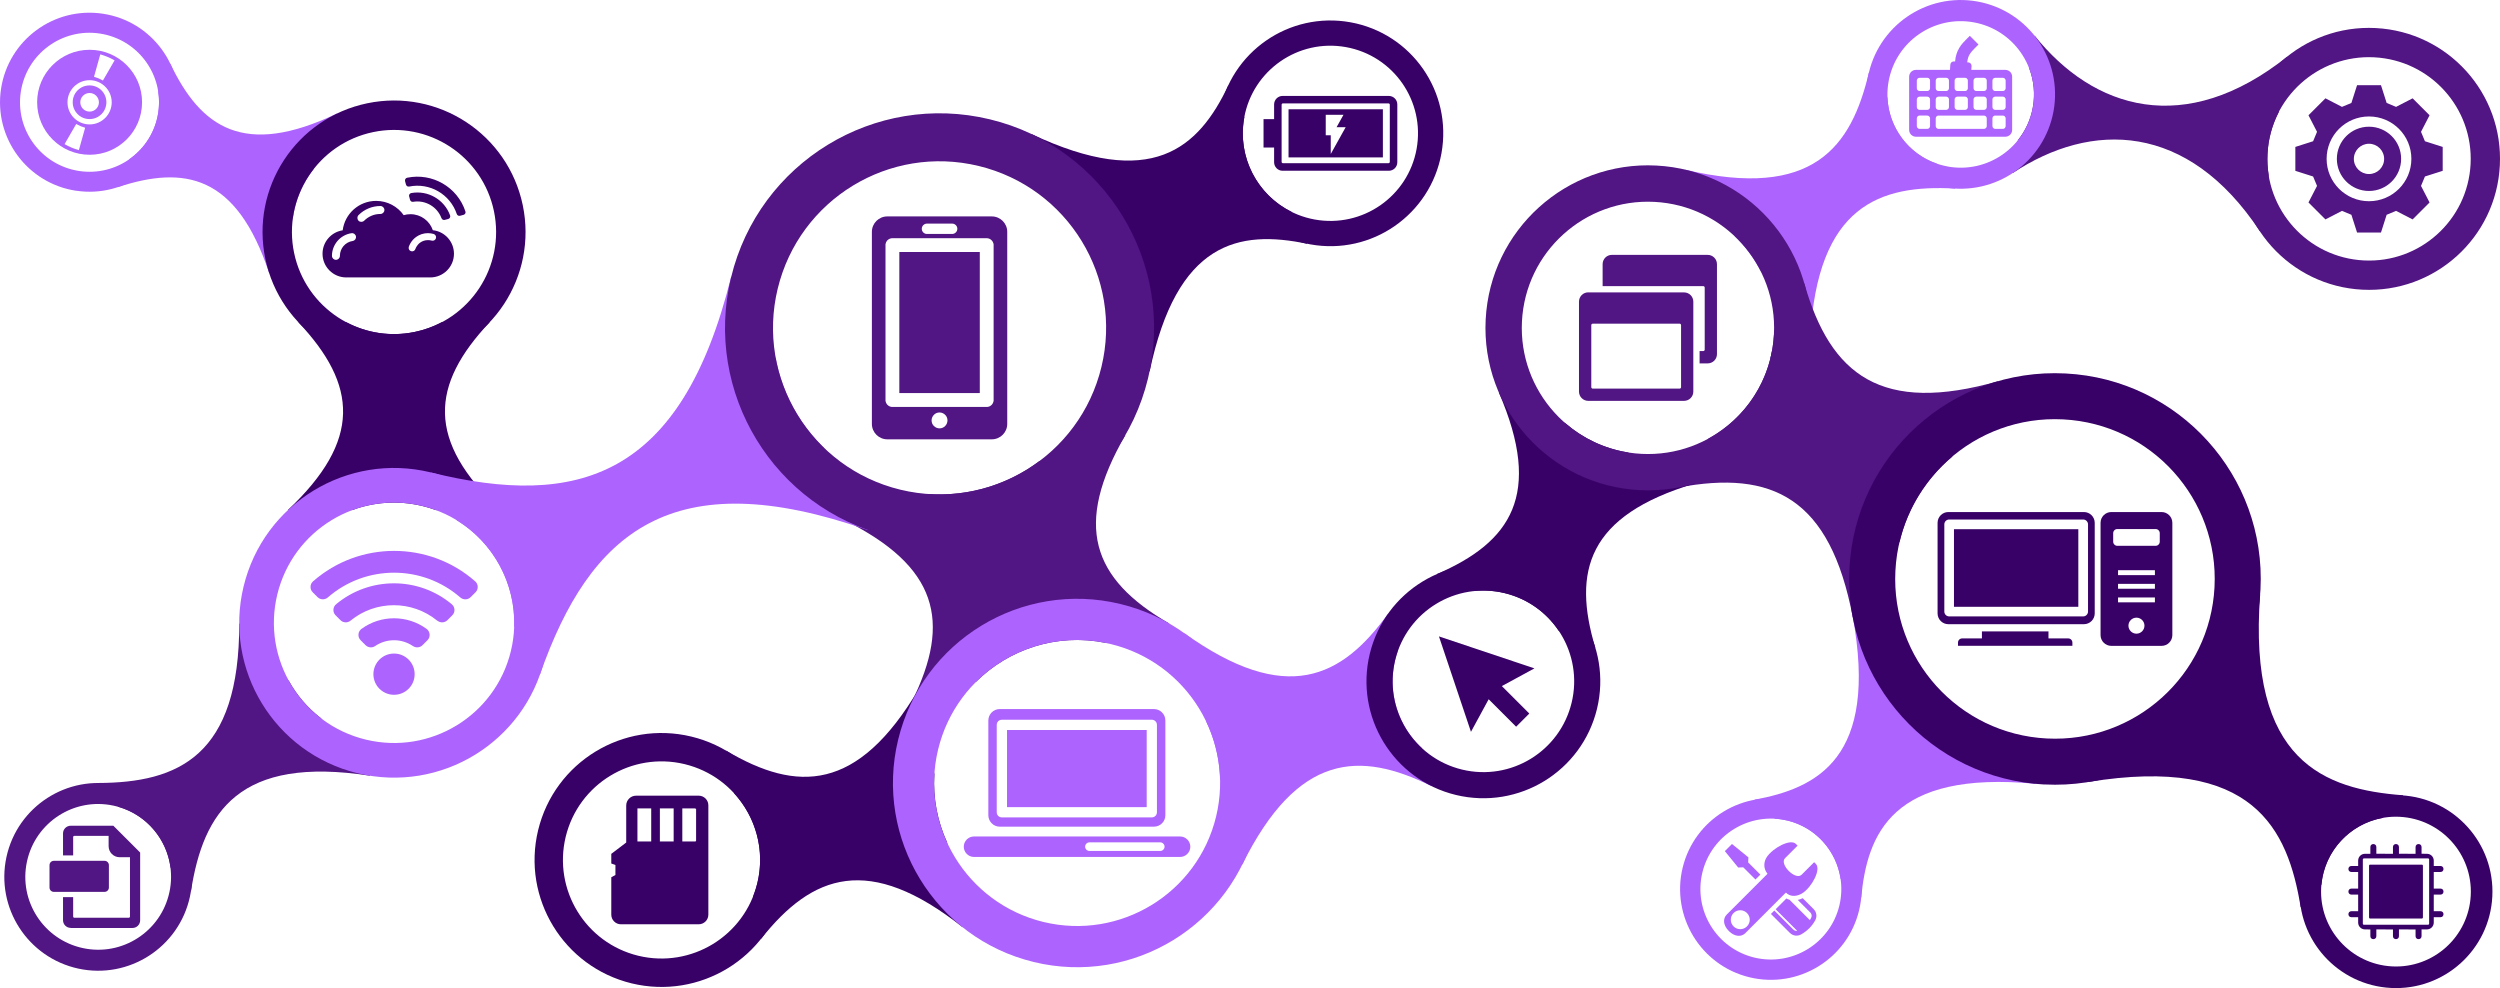 <?xml version="1.0" encoding="UTF-8"?>
<svg id="Layer_2" data-name="Layer 2" xmlns="http://www.w3.org/2000/svg" viewBox="0 0 458.95 181.39">
  <defs>
    <style>
      .cls-1 {
        fill: #0446a4;
      }

      .cls-1, .cls-2, .cls-3, .cls-4 {
        fill-rule: evenodd;
        stroke-width: 0px;
      }

      .cls-2 {
        fill: #380167;
      }

      .cls-3 {
        fill: #511584;
      }

      .cls-4 {
        fill: #ad63fd;
      }
    </style>
  </defs>
  <g id="Layer_2-2" data-name="Layer 2">
    <path class="cls-2" d="m89.91,59.14c-10.88,11.55-11.68,21.69,1.92,34.5h-11.83c-.8-.3-1.63-.55-2.48-.75-4.43-1.07-8.87-.72-12.85.75h-11.83c13.6-12.81,12.8-22.95,1.92-34.5h8.79c3.73,1.98,8.15,2.72,12.6,1.79,1.78-.37,3.44-.98,4.97-1.79h8.78Z"/>
    <path class="cls-4" d="m351.73,12.83h6.25l.06-.96c.02-.35.33-.62.68-.59h.2c.07-1.01.36-1.81.76-2.48.38-.64.83-1.12,1.26-1.54l.68-.68,1.59,1.59-.68.68c-.33.33-.68.7-.93,1.11-.24.39-.41.87-.45,1.49h.2c.35.04.62.34.59.69l-.05.69h6.25c.69,0,1.25.56,1.25,1.25v9.77c0,.69-.56,1.25-1.25,1.25h-16.41c-.69,0-1.25-.56-1.25-1.25v-9.77c0-.69.56-1.25,1.25-1.25h0Zm4.14,8.38c-.28,0-.51.23-.51.52v1.41c0,.28.23.52.51.52h8.35c.28,0,.51-.23.51-.52v-1.41c0-.28-.23-.51-.51-.51h-8.35Zm6.94-3.47c-.28,0-.51.23-.51.51v1.41c0,.28.23.51.51.51h1.41c.28,0,.51-.23.51-.51v-1.41c0-.28-.23-.51-.51-.51h-1.41Zm3.47-1.03h1.41c.28,0,.51-.23.51-.51v-1.41c0-.28-.23-.51-.51-.51h-1.41c-.28,0-.51.23-.51.51v1.41c0,.28.23.51.51.51Zm-3.47,0h1.41c.28,0,.51-.23.51-.51v-1.41c0-.28-.23-.51-.51-.51h-1.41c-.28,0-.51.23-.51.51v1.41c0,.28.23.51.51.51Zm3.47,4.5c-.28,0-.51.23-.51.52v1.41c0,.28.23.52.51.52h1.41c.28,0,.51-.23.51-.52v-1.41c0-.28-.23-.51-.51-.51h-1.41Zm0-3.47c-.28,0-.51.23-.51.51v1.41c0,.28.23.51.51.51h1.41c.28,0,.51-.23.51-.51v-1.41c0-.28-.23-.51-.51-.51h-1.41Zm-10.41,0c-.28,0-.51.23-.51.51v1.41c0,.28.23.51.51.51h1.41c.28,0,.51-.23.51-.51v-1.41c0-.28-.23-.51-.51-.51h-1.41Zm-2.06-1.03c.28,0,.51-.23.51-.51v-1.41c0-.28-.23-.51-.51-.51h-1.41c-.28,0-.51.23-.51.51v1.41c0,.28.23.51.51.51h1.41Zm5.53,0h1.41c.28,0,.51-.23.51-.51v-1.41c0-.28-.23-.51-.51-.51h-1.41c-.28,0-.51.23-.51.51v1.41c0,.28.23.51.51.51Zm-3.47,0h1.41c.28,0,.51-.23.51-.51v-1.41c0-.28-.23-.51-.51-.51h-1.41c-.28,0-.51.23-.51.51v1.41c0,.28.23.51.51.51Zm-2.06,4.5h-1.41c-.28,0-.51.23-.51.52v1.41c0,.28.23.52.51.52h1.41c.28,0,.51-.23.51-.52v-1.41c0-.28-.23-.51-.51-.51h0Zm0-3.47h-1.41c-.28,0-.51.23-.51.51v1.41c0,.28.23.51.51.51h1.41c.28,0,.51-.23.51-.51v-1.41c0-.28-.23-.51-.51-.51h0Zm5.53,0c-.28,0-.51.23-.51.51v1.41c0,.28.23.51.51.51h1.41c.28,0,.51-.23.51-.51v-1.41c0-.28-.23-.51-.51-.51h-1.41Z"/>
    <path class="cls-2" d="m63.56,50.93c-2.4,0-4.35-1.95-4.35-4.35,0-2.18,1.6-3.98,3.7-4.3.39-3.05,2.99-5.4,6.14-5.4,2.09,0,3.94,1.03,5.06,2.62.39-.12.81-.18,1.24-.18,1.91,0,3.53,1.23,4.11,2.94,2.18.23,3.88,2.08,3.88,4.32,0,2.4-1.95,4.35-4.35,4.35h-15.43Zm-1.16-3.96c0-.69.25-1.32.66-1.8.42-.49,1.01-.83,1.68-.93.4-.06.67-.43.61-.82-.06-.4-.43-.67-.82-.61-1.02.15-1.92.67-2.57,1.42-.63.74-1.02,1.7-1.02,2.74,0,.4.33.73.73.73s.73-.33.73-.73Zm4.45-6.45c.39-.39.86-.71,1.37-.92.5-.21,1.04-.32,1.62-.32.4,0,.73-.33.73-.73s-.33-.73-.73-.73c-.77,0-1.5.15-2.17.43-.7.29-1.33.71-1.85,1.24-.28.28-.28.74,0,1.03.28.28.74.28,1.03,0Zm12.76,2.43c-.17-.05-.34-.09-.52-.11-.18-.03-.36-.04-.53-.04-.39,0-.77.06-1.14.18-.37.12-.72.3-1.03.52h0c-.12.09-.24.18-.34.28-.11.1-.21.2-.31.32-.15.18-.29.37-.4.57h0c-.12.21-.21.42-.29.63-.11.33.06.7.4.81.33.11.7-.06.81-.4.05-.15.11-.29.19-.41h0c.08-.14.17-.26.26-.37l.2-.21.22-.18h0c.2-.15.43-.26.67-.34.23-.07.48-.12.75-.12.12,0,.24,0,.35.02.12.02.23.04.34.07.34.1.69-.09.79-.43.1-.34-.09-.69-.43-.79Zm4.25-3.66c.08.25.34.39.6.32l.64-.17c.14-.04.24-.12.31-.24s.08-.26.03-.39c-1.47-4.48-6.09-7.14-10.7-6.18-.14.03-.25.11-.32.23-.07.12-.09.25-.06.39l.17.64c.07.25.32.41.58.36,3.77-.77,7.53,1.4,8.75,5.05Zm-2.8.77c.09.24.34.37.59.31l.64-.17c.14-.04.24-.12.31-.25.07-.13.08-.26.03-.4-1.05-2.92-4.07-4.66-7.13-4.11-.14.03-.25.1-.33.22-.08.12-.1.26-.06.39l.17.64c.07.25.31.4.56.36,2.23-.38,4.43.89,5.21,3.01Z"/>
    <path class="cls-4" d="m84.5,109.68c-6.95-6.06-17.37-6.06-24.32,0-.55.48-1.37.45-1.88-.06l-.89-.89c-.28-.28-.42-.63-.4-1.02.01-.4.17-.73.47-.99,8.48-7.45,21.27-7.45,29.75,0,.3.26.46.6.47.99.01.4-.12.74-.4,1.02l-.89.89c-.51.52-1.34.54-1.89.07Zm-12.16,10.3c2.09,0,3.78,1.69,3.78,3.79s-1.69,3.78-3.78,3.78-3.79-1.69-3.79-3.78,1.69-3.79,3.79-3.79Zm7.95-6.04c.55.45,1.35.41,1.85-.09l.89-.89c.28-.29.42-.64.4-1.04-.02-.4-.19-.74-.5-1-6.12-5.11-15.09-5.11-21.22,0-.31.26-.48.6-.5,1-.02.4.12.75.4,1.04l.89.89c.5.5,1.3.54,1.85.09,4.61-3.78,11.3-3.78,15.91,0Zm-4.49,4.66c-2.08-1.42-4.85-1.42-6.93,0-.55.38-1.28.31-1.76-.16l-.9-.9c-.3-.3-.43-.67-.4-1.09.03-.42.23-.76.57-1.01,3.54-2.58,8.37-2.58,11.92,0,.34.25.53.59.57,1.01.03.42-.1.79-.4,1.09l-.9.9c-.48.47-1.2.54-1.76.16Z"/>
    <path class="cls-4" d="m183.54,130.17h28.3c1.16,0,2.1.95,2.1,2.1v17.39c0,1.16-.94,2.1-2.1,2.1h-28.3c-1.16,0-2.1-.95-2.1-2.1v-17.39c0-1.16.94-2.1,2.1-2.1Zm33.1,23.39h-37.83c-1.03,0-1.88.84-1.88,1.88h0c0,1.03.85,1.88,1.88,1.88h37.83c1.03,0,1.88-.85,1.88-1.88h0c0-1.03-.85-1.88-1.88-1.88Zm-3.64,2.66h-13c-.43,0-.79-.35-.79-.79h0c0-.43.35-.79.79-.79h13c.43,0,.79.35.79.79h0c0,.43-.35.79-.79.79Zm-2.49-22.2h-25.64v14.16h25.64v-14.16Zm-26.59-1.89c-.52,0-.94.42-.94.94v16.05c0,.52.42.94.94.94h27.53c.52,0,.94-.42.94-.94v-16.05c0-.52-.42-.94-.94-.94h-27.53Z"/>
    <path class="cls-3" d="m170.17,41.99h4.63-4.63Zm11.91,38.66h-19.19c-1.56,0-2.83-1.27-2.83-2.83v-35.26c0-1.56,1.27-2.83,2.83-2.83h19.19c1.56,0,2.83,1.27,2.83,2.83v35.26c0,1.56-1.27,2.83-2.83,2.83Zm-2.21-34.39h-14.77v25.9h14.77v-25.9Zm-9.7-3.31c-.53,0-.95-.43-.95-.95s.43-.95.95-.95h4.63c.53,0,.95.43.95.95s-.43.95-.95.95h-4.63Zm12.24,30.62v-.13s0-28.44,0-28.44v-.06s0-.08,0-.08l-.04-.17c-.14-.55-.64-.96-1.23-.96h-17.31c-.6,0-1.1.41-1.23.96l-.04.17v.14s0,28.44,0,28.44v.06s0,.08,0,.08l.04.17c.14.55.64.96,1.23.96h17.31c.6,0,1.09-.41,1.23-.96l.04-.17Zm-8.9,2.58c-.26-.26-.63-.43-1.03-.43s-.77.16-1.03.43-.43.63-.43,1.03.16.77.43,1.03c.26.26.63.43,1.03.43s.77-.16,1.03-.43c.26-.26.43-.63.43-1.03s-.16-.77-.43-1.03Z"/>
    <path class="cls-2" d="m387.6,94h9.22c1.09,0,1.98.89,1.98,1.98v20.61c0,1.09-.89,1.98-1.98,1.98h-9.22c-1.09,0-1.98-.89-1.98-1.98v-20.61c0-1.09.89-1.98,1.98-1.98Zm-29.92,0h24.89c1.09,0,1.98.89,1.98,1.98v16.63c0,1.09-.89,1.98-1.98,1.98h-24.89c-1.09,0-1.98-.89-1.98-1.98v-16.63c0-1.09.89-1.98,1.98-1.98Zm23.86,3.15h-22.83v14.24h22.83v-14.24Zm-23.71-1.78c-.49,0-.89.4-.89.89v16.01c0,.49.4.89.89.89h24.6c.49,0,.89-.4.89-.89v-16.01c0-.49-.4-.89-.89-.89h-24.6Zm6,20.54h12.23v1.29h3.63c.42,0,.76.34.76.76v.6h-21v-.6c0-.42.34-.76.76-.76h3.63v-1.29Zm25-11.23v.9h6.77v-.9h-6.77Zm0,5v.9h6.77v-.9h-6.77Zm0-2.5v.9h6.77v-.9h-6.77Zm-.13-10.06c-.42,0-.76.34-.76.76v1.56c0,.42.34.76.76.76h7.03c.42,0,.76-.34.76-.76v-1.56c0-.42-.34-.76-.76-.76h-7.03Zm3.51,16.27c-.81,0-1.47.66-1.47,1.47s.66,1.47,1.47,1.47,1.47-.66,1.47-1.47-.66-1.47-1.47-1.47Z"/>
    <path class="cls-2" d="m128.26,169.68h-14.27c-.98,0-1.77-.8-1.77-1.77v-6.86l.76-.42v-1.83l-.76-.28v-1.77l2.74-2.08v-6.79c0-1,.81-1.81,1.81-1.81h11.5c.98,0,1.77.8,1.77,1.77v20.07c0,.98-.8,1.77-1.77,1.77Zm-8.71-21.27h-2.53v6.07h2.53v-6.07Zm1.59,6.07h2.53v-6.07h-2.53v6.07Zm6.65-5.98l-.2-.09h-2.33v6.07h2.35c.1,0,.18-.08.18-.18v-5.8Z"/>
    <path class="cls-2" d="m445.54,170.62h-.99,0v1.24c0,.73-1.1.73-1.1,0v-1.23h0s-3.05-.01-3.05-.01h0v1.24c0,.73-1.1.73-1.1,0v-1.23h0s-3.05-.01-3.05-.01h0v1.24c0,.73-1.1.73-1.1,0v-1.23h0s-.99-.01-.99-.01c-.69,0-1.25-.56-1.25-1.25v-.99h-.01s-1.23,0-1.23,0c-.73,0-.73-1.1,0-1.1h1.24v-3.05h-.01s-1.23,0-1.23,0c-.73,0-.73-1.1,0-1.1h1.24s0-3.05,0-3.05h-.01s-1.23,0-1.23,0c-.73,0-.73-1.1,0-1.1h1.24s0-.99,0-.99c0-.69.56-1.25,1.25-1.25h.99,0v-1.24c0-.73,1.1-.73,1.1,0v1.23h0s3.05.01,3.05.01h0v-1.24c0-.73,1.1-.73,1.1,0v1.23h0s3.05.01,3.05.01h0v-1.24c0-.73,1.1-.73,1.1,0v1.23h0s.99.01.99.01c.69,0,1.25.56,1.25,1.25v.99h1.24c.73,0,.73,1.1,0,1.1h-1.24s0,3.05,0,3.05h.01s1.23,0,1.23,0c.73,0,.73,1.1,0,1.1h-1.24s0,3.05,0,3.05h1.24c.73,0,.73,1.1,0,1.1h-1.24s0,.99,0,.99c0,.69-.56,1.25-1.25,1.25Zm-.91-11.89h-9.55c-.09,0-.17.08-.17.17v9.55c0,.09.08.17.17.17h9.55c.09,0,.17-.08.17-.17v-9.55c0-.09-.08-.17-.17-.17Zm1.31,10.84v-11.79c0-.11-.09-.19-.19-.19h-11.79c-.11,0-.19.09-.19.19v11.79c0,.11.09.19.19.19h11.79c.11,0,.19-.09.19-.19Z"/>
    <path class="cls-3" d="m295.91,46.79h17.59c.94,0,1.7.77,1.7,1.7v16.52c0,.94-.76,1.7-1.7,1.7h-1.49v-2.26h.68c.14,0,.26-.12.26-.26v-11.4c0-.14-.12-.26-.26-.26h-18.48v-4.04c0-.94.76-1.7,1.7-1.7Zm-4.34,6.88c-.94,0-1.7.77-1.7,1.7v16.52c0,.94.77,1.7,1.7,1.7h17.59c.94,0,1.7-.77,1.7-1.7v-16.51c0-.94-.76-1.7-1.7-1.7h-17.59Zm17.04,6.01c0-.14-.12-.26-.26-.26h-15.96c-.14,0-.26.12-.26.26v11.4c0,.14.12.26.26.26,5.91,0,10.05,0,15.96,0,.14,0,.26-.12.26-.26v-11.4Z"/>
    <path class="cls-2" d="m256.52,29.78v-10.61c0-.86-.7-1.56-1.56-1.56h-19.5c-.86,0-1.56.7-1.56,1.56v2.7h-1.94v5.22h1.94v2.7c0,.86.7,1.56,1.56,1.56h19.5c.86,0,1.56-.7,1.56-1.56Zm-19.97-9.72h17.32v8.83h-17.32v-8.83Zm6.83,1.01h3.26l-1.27,2.28h1.67l-2.74,4.92v-3.44h-.92v-3.76Zm11.52,8.89h-19.38c-.13,0-.24-.11-.24-.24v-10.5c0-.13.11-.24.24-.24h19.38c.13,0,.24.11.24.24v10.5c0,.13-.11.24-.24.24Z"/>
    <path class="cls-3" d="m19.99,158.82v4.12c0,.43-.36.79-.79.79h-9.32c-.43,0-.79-.35-.79-.79v-4.12c0-.44.36-.79.79-.79h9.32c.44,0,.79.36.79.79Zm-7.01,11.54h11.34c.78,0,1.41-.63,1.41-1.41v-12.44l-4.92-4.92h-7.83c-.78,0-1.41.63-1.41,1.41v4.04h1.86v-3.37c0-.12.1-.22.22-.22h6.29v1.89c0,1.12.91,2.03,2.03,2.03h1.89v10.89c0,.12-.1.22-.22.22h-9.99c-.12,0-.22-.1-.22-.22v-3.56h-1.86v4.23c0,.78.63,1.41,1.41,1.41Zm9.17-16.67l-.23-.23h0l.23.23Z"/>
    <path class="cls-4" d="m328.39,159.9c-.76-.75-1.25-1.8-.69-2.36l2.3-2.3-.32-.32c-1-1-4.22.76-5.32,2.4-.56.83-.72,2.06.12,3.09l-7.47,7.47c-.27.27-.44.61-.49.97-.2,1.42,1.52,3.13,2.93,2.93.36-.05.7-.21.97-.49l7.43-7.43c.94.93,2.21.66,3.11.06,1.64-1.09,3.4-4.31,2.4-5.32l-.32-.32-2.3,2.3c-.56.56-1.61.07-2.36-.69Zm4.85,9.05c-.31.56-.68,1.05-1.11,1.48l-.03.02c-.42.42-.91.78-1.45,1.09-.34.19-.72.26-1.08.21-.36-.05-.71-.22-.98-.49h0s0,0,0,0l-3.48-3.48.62-.62,3.48,3.48h0c.14.14.31.22.48.25h.25s-3.97-3.97-3.97-3.97l1.98-1.98c.18.1.37.18.56.23l3.74,3.74c.08-.12.16-.25.23-.38.09-.17.13-.36.1-.54-.02-.18-.11-.35-.25-.48l-2.3-2.3c.32-.07.62-.18.91-.32l2.01,2.01c.28.27.44.62.49.98.05.36-.02.74-.21,1.08Zm-10.96-7.48l-2.25-2.25-.93.04-2.45-3.01,1.31-1.31,3.01,2.45-.04.93,1.4,1.4.84.84-.9.9Zm-4.03,8.6c-.68-.68-.68-1.78,0-2.46s1.78-.68,2.46,0c.68.68.68,1.78,0,2.46-.68.68-1.78.68-2.46,0Z"/>
    <polygon class="cls-2" points="264.16 116.83 281.69 122.7 275.71 125.95 280.75 130.99 278.33 133.41 273.29 128.37 270.04 134.35 264.16 116.83"/>
    <path class="cls-4" d="m16.44,15.68c1.71,0,3.09,1.38,3.09,3.09s-1.38,3.09-3.09,3.09-3.09-1.38-3.09-3.09,1.38-3.09,3.09-3.09Zm-4.58,10.78c.84.49,1.72.85,2.62,1.1l1.15-4.11c-.56-.16-1.11-.39-1.64-.69l-2.14,3.7Zm9.17-15.38c-.84-.49-1.72-.85-2.62-1.1l-1.15,4.11c.56.16,1.11.39,1.64.69l2.14-3.7Zm-4.58-1.94c-5.32,0-9.63,4.31-9.63,9.63s4.31,9.64,9.63,9.64,9.63-4.31,9.63-9.64-4.31-9.63-9.63-9.63Zm0,13.7c2.24,0,4.06-1.82,4.06-4.06s-1.82-4.06-4.06-4.06-4.06,1.82-4.06,4.06,1.82,4.06,4.06,4.06Zm0-5.77c-.94,0-1.71.77-1.71,1.71s.77,1.71,1.71,1.71,1.71-.77,1.71-1.71-.77-1.71-1.71-1.71Z"/>
    <path class="cls-3" d="m438.14,39.43l1.73-.72,3.04,1.57c1.04-1.04,2.07-2.07,3.11-3.11l-1.57-3.04.72-1.73,3.26-1.04v-4.39l-3.26-1.04-.72-1.73,1.57-3.04c-1.04-1.04-2.07-2.07-3.11-3.11l-3.04,1.57-1.73-.72-1.04-3.26h-4.39l-1.04,3.26-1.73.72-3.04-1.57c-1.04,1.04-2.07,2.07-3.11,3.11l1.57,3.04-.72,1.73-3.26,1.04v4.39l3.26,1.04.72,1.73-1.57,3.04c1.04,1.04,2.07,2.07,3.11,3.11l3.04-1.57,1.73.72,1.04,3.26h4.39l1.04-3.26Zm-3.24-16.17c3.26,0,5.9,2.64,5.9,5.9s-2.64,5.9-5.9,5.9-5.9-2.64-5.9-5.9,2.64-5.9,5.9-5.9Zm0,8.69c-1.54,0-2.78-1.25-2.78-2.78s1.24-2.78,2.78-2.78,2.78,1.25,2.78,2.78-1.24,2.78-2.78,2.78Zm0,4.99c-4.29,0-7.78-3.48-7.78-7.78s3.48-7.78,7.78-7.78,7.78,3.48,7.78,7.78-3.48,7.78-7.78,7.78Z"/>
    <path class="cls-1" d="m325.35,64.2l1.33,2.22c-.57-.21-1.13-.41-1.68-.59.13-.53.25-1.07.34-1.62Z"/>
    <path class="cls-3" d="m17.98,143.74c14.78-.04,26-4.96,25.94-29.33l9.15,10.65c1.44,2.59,3.4,4.89,5.78,6.73l9.13,10.63c-24.09-3.75-30.65,6.6-32.92,21.2l-3.76-4.38c-.67-5.16-4.34-9.61-9.55-11.12l-3.76-4.38Z"/>
    <path class="cls-3" d="m34.87,164.6c2-9.3-3.92-18.46-13.22-20.47-9.3-2-18.46,3.92-20.47,13.22-2,9.3,3.92,18.46,13.22,20.47,9.3,2,18.46-3.92,20.47-13.22Zm-3.77-.81c-1.55,7.22-8.67,11.82-15.89,10.26-7.22-1.55-11.82-8.67-10.26-15.89,1.55-7.22,8.67-11.82,15.89-10.26,7.22,1.55,11.82,8.67,10.26,15.89Z"/>
    <path class="cls-4" d="m373.67,143.89c-26.39-2.51-30.88,9.25-31.99,20.9l-3.79-3.48c-.75-5.06-4.48-9.4-9.76-10.68-.76-.18-1.51-.29-2.26-.34l-3.79-3.48c11.5-2.12,22.83-7.62,18.03-33.69l33.57,30.76Z"/>
    <path class="cls-2" d="m422.36,166.55c-2.34-14.27-8.6-27.97-39-22.99l31.56-34.42c-2.33,30.72,11.86,35.77,26.28,36.86l-3.81,4.16c-5.95,1.08-10.64,6.01-11.22,12.24l-3.81,4.16Z"/>
    <path class="cls-2" d="m438.95,181.37c9.77.5,18.09-7.01,18.59-16.78.5-9.77-7.01-18.09-16.78-18.59-9.77-.5-18.09,7.01-18.59,16.78-.5,9.77,7.01,18.09,16.78,18.59Zm.2-3.96c-7.58-.39-13.42-6.85-13.03-14.43.39-7.58,6.85-13.42,14.43-13.03,7.58.39,13.42,6.85,13.03,14.43-.39,7.58-6.85,13.42-14.43,13.03Z"/>
    <path class="cls-4" d="m262.8,144.32c-13.09-6.48-24.54-6.21-34.75,14.42l-4.09-16.35c-.18-3.43-1.02-6.74-2.45-9.78l-4.1-16.38c18.72,13.39,28.95,8.24,37.45-3.64l1.74,6.96c-.18.52-.34,1.06-.48,1.61-1.47,6.1.62,12.23,4.93,16.19l1.74,6.96Z"/>
    <path class="cls-4" d="m321.18,179.41c8.95,2.16,17.95-3.34,20.11-12.28,2.16-8.95-3.34-17.95-12.28-20.11-8.95-2.16-17.95,3.34-20.11,12.28-2.16,8.94,3.34,17.95,12.28,20.11Zm.88-3.62c-6.94-1.68-11.21-8.67-9.54-15.61,1.68-6.94,8.67-11.21,15.61-9.54,6.94,1.68,11.21,8.67,9.54,15.61-1.68,6.95-8.67,11.21-15.61,9.54Z"/>
    <path class="cls-4" d="m31.26,11.68c5.59,11.69,13.49,17.35,30.66,9.13l-4.38,10.29c-1.97,2.53-3.28,5.56-3.75,8.79l-4.37,10.27c-5.97-18.07-15.52-19.85-27.83-15.79l2.21-5.19c2.73-1.93,4.71-4.93,5.25-8.5.2-1.3.19-2.59,0-3.82l2.21-5.18Z"/>
    <path class="cls-4" d="m13.97,35.02C5,33.66-1.17,25.28.19,16.31,1.55,7.33,9.93,1.16,18.9,2.52c8.97,1.36,15.14,9.74,13.78,18.71-1.36,8.97-9.74,15.14-18.71,13.78Zm.55-3.63c6.97,1.06,13.47-3.73,14.53-10.7,1.06-6.97-3.73-13.47-10.7-14.53-6.97-1.06-13.47,3.73-14.53,10.7-1.06,6.97,3.73,13.47,10.7,14.53Z"/>
    <path class="cls-3" d="m414.85,42.43c-13.27-20.06-30.91-20.22-45.35-10.66l.96-6.06c1.35-1.69,2.31-3.72,2.72-5.99.45-2.48.18-4.93-.64-7.13l.96-6.07c10.8,13.54,27.63,18.83,46.43,3.84l-1.62,10.28c-1.17,2.28-1.89,4.84-2.03,7.57-.07,1.34,0,2.66.21,3.93l-1.62,10.29Z"/>
    <path class="cls-3" d="m433.68,53.18c13.26.68,24.56-9.52,25.24-22.79.68-13.26-9.52-24.56-22.79-25.24-13.26-.68-24.56,9.52-25.24,22.79-.68,13.26,9.52,24.56,22.79,25.24Zm.27-5.37c-10.3-.53-18.22-9.3-17.69-19.6.53-10.3,9.3-18.22,19.6-17.69,10.3.53,18.22,9.3,17.69,19.6-.53,10.3-9.3,18.22-19.6,17.69Z"/>
    <path class="cls-2" d="m133.32,137.81c13.02,7.7,24.14,7.6,35.32-11.29l2.9,15.65c-.27,4.35.57,8.6,2.3,12.41l2.9,15.66c-17.2-13.63-27.62-9.75-37.02,2.11l-1.45-7.81c.31-.78.56-1.58.77-2.41,1.47-6.09-.33-12.2-4.27-16.5l-1.45-7.81Z"/>
    <path class="cls-3" d="m206.59,79.89c-9.55,16.54-6.14,26.37,8.06,34.57l-11.75,3.55c-8.89-1.79-17.7,1.16-23.73,7.17l-11.74,3.55c7.28-14.69,4.68-24.77-12.44-33.25l15.77-4.77c7.33.42,14.4-1.83,20.04-6.06l15.78-4.77Z"/>
    <path class="cls-4" d="m189.79,176.61c18.15,4.39,36.42-6.77,40.81-24.92,4.39-18.15-6.77-36.42-24.92-40.81-18.15-4.39-36.42,6.77-40.8,24.92-4.39,18.15,6.77,36.42,24.92,40.81Zm1.78-7.35c-14.09-3.41-22.75-17.59-19.35-31.68,3.41-14.09,17.59-22.75,31.68-19.35,14.09,3.41,22.75,17.59,19.35,31.68-3.41,14.09-17.59,22.75-31.68,19.35Z"/>
    <path class="cls-2" d="m240,44.76c-12.58-2.63-23.96-.43-28.96,23.49l-21.74-43.67c22.1,10.43,30.72,2.68,36.21-8.94l2.93,5.88-.02.1c-1.3,7.21,2.41,14.16,8.66,17.26l2.93,5.88Z"/>
    <path class="cls-2" d="m240.55,44.86c11.26,2.04,22.03-5.44,24.07-16.7,2.04-11.26-5.44-22.03-16.7-24.07-11.26-2.03-22.03,5.44-24.07,16.7-2.04,11.26,5.44,22.03,16.7,24.07Zm.82-4.56c-8.74-1.58-14.54-9.95-12.96-18.69,1.58-8.74,9.95-14.54,18.69-12.96,8.74,1.58,14.54,9.95,12.96,18.69-1.58,8.74-9.95,14.54-18.69,12.96Z"/>
    <path class="cls-2" d="m115.97,180.53c12.51,3.02,25.1-4.67,28.13-17.18,3.02-12.51-4.67-25.1-17.18-28.13-12.51-3.02-25.1,4.67-28.13,17.18-3.02,12.51,4.67,25.1,17.18,28.13Zm1.22-5.07c-9.71-2.35-15.68-12.12-13.34-21.84,2.35-9.71,12.12-15.68,21.84-13.34,9.71,2.35,15.68,12.12,13.34,21.84-2.35,9.71-12.12,15.68-21.84,13.34Z"/>
    <path class="cls-4" d="m159.42,97.35c-36.06-12.67-51.12.39-60.27,26.41l-4.76-8.8c.23-7.92-3.84-15.33-10.5-19.42l-4.76-8.8c26.78,6.6,45.96,1.14,55.1-35.97l8.22,15.2c1.19,6.17,4.27,11.82,8.74,16.17l8.22,15.21Z"/>
    <path class="cls-3" d="m163.23,98.46c21.14,5.11,42.42-7.89,47.53-29.02,5.11-21.14-7.89-42.42-29.02-47.53-21.14-5.11-42.42,7.89-47.53,29.02-5.11,21.14,7.89,42.42,29.02,47.52Zm2.07-8.56c-16.41-3.97-26.5-20.49-22.53-36.9,3.97-16.41,20.49-26.5,36.9-22.53,16.41,3.97,26.5,20.49,22.53,36.9-3.97,16.41-20.49,26.5-36.9,22.53Z"/>
    <path class="cls-2" d="m95.97,37.67c-2.72-13.05-15.5-21.42-28.55-18.71-13.05,2.72-21.43,15.5-18.71,28.55,2.72,13.05,15.5,21.43,28.55,18.71,13.05-2.72,21.43-15.5,18.71-28.55Zm-5.29,1.1c2.11,10.13-4.39,20.06-14.52,22.17-10.13,2.11-20.06-4.39-22.17-14.52-2.11-10.13,4.39-20.06,14.52-22.17,10.13-2.11,20.06,4.39,22.17,14.52Z"/>
    <path class="cls-4" d="m65.67,141.96c15.25,3.69,30.61-5.69,34.3-20.95,3.69-15.25-5.69-30.61-20.95-34.3-15.25-3.69-30.61,5.69-34.3,20.95-3.69,15.26,5.69,30.61,20.95,34.3Zm1.49-6.18c-11.84-2.86-19.12-14.78-16.26-26.63,2.86-11.84,14.78-19.12,26.63-16.26,11.84,2.86,19.12,14.78,16.26,26.63-2.86,11.84-14.78,19.12-26.63,16.26Z"/>
    <path class="cls-4" d="m358.97,34.62c-13.98-.79-25.29,3.18-26.64,27.25l-9.25-12.38c-1.15-2.21-2.65-4.21-4.43-5.94l-9.26-12.39c23.46,5.54,30.48-4.18,33.69-17.81l3.42,4.59c.24,5.46,3.81,10.3,9.04,12.1l3.43,4.59Z"/>
    <path class="cls-3" d="m340.13,113.32c-4.15-21.92-14.73-27.1-32.04-23.82l5.54-8.98c6.82-3.73,11.61-10.81,12.04-19.15v-.38s5.56-8.98,5.56-8.98c4.83,16.94,14.21,24.07,35.66,17.95l-8.62,13.98c-4.62,3.93-8.03,9.28-9.51,15.42l-8.62,13.97Z"/>
    <path class="cls-4" d="m356.86,34.37c9.41,1.7,18.42-4.55,20.13-13.96,1.7-9.41-4.55-18.42-13.96-20.13-9.41-1.7-18.42,4.55-20.13,13.96-1.7,9.41,4.55,18.42,13.96,20.13Zm.69-3.81c-7.31-1.32-12.16-8.32-10.84-15.62,1.32-7.31,8.32-12.16,15.63-10.84,7.31,1.32,12.16,8.32,10.84,15.63-1.32,7.31-8.32,12.16-15.62,10.84Z"/>
    <path class="cls-2" d="m375.32,144.01c20.84,1.07,38.59-14.96,39.66-35.8,1.07-20.84-14.96-38.59-35.8-39.65-20.84-1.07-38.59,14.96-39.66,35.8-1.07,20.84,14.96,38.59,35.8,39.66Zm.43-8.44c-16.18-.83-28.62-14.61-27.79-30.79.83-16.18,14.61-28.62,30.79-27.79,16.18.83,28.62,14.61,27.79,30.79-.83,16.18-14.61,28.62-30.79,27.79Z"/>
    <path class="cls-2" d="m263.8,105.38c13.53-5.85,19.49-14.54,11.35-33.35l12.29,5.72c3.15,2.71,7.05,4.6,11.37,5.3l12.28,5.72c-19.63,5.88-22.45,16.03-18.22,30.15l-6.74-3.14c-2.24-3.34-5.69-5.88-9.91-6.9-1.92-.46-3.85-.57-5.7-.37l-6.73-3.13Z"/>
    <path class="cls-2" d="m267.28,145.94c11.52,2.78,23.11-4.3,25.9-15.82,2.78-11.52-4.3-23.11-15.82-25.9-11.52-2.78-23.11,4.3-25.9,15.82-2.78,11.52,4.3,23.11,15.82,25.9Zm1.13-4.66c-8.94-2.16-14.44-11.16-12.28-20.11,2.16-8.94,11.16-14.44,20.11-12.28,8.94,2.16,14.44,11.16,12.28,20.11-2.16,8.94-11.16,14.44-20.11,12.28Z"/>
    <path class="cls-3" d="m301.01,89.98c16.45.84,30.48-11.81,31.32-28.27.84-16.46-11.82-30.48-28.27-31.32-16.46-.84-30.48,11.82-31.32,28.27-.84,16.46,11.82,30.48,28.27,31.32Zm.34-6.66c-12.78-.65-22.6-11.54-21.95-24.31.65-12.77,11.54-22.6,24.31-21.95,12.77.65,22.6,11.54,21.95,24.31-.65,12.78-11.54,22.6-24.31,21.95Z"/>
  </g>
</svg>